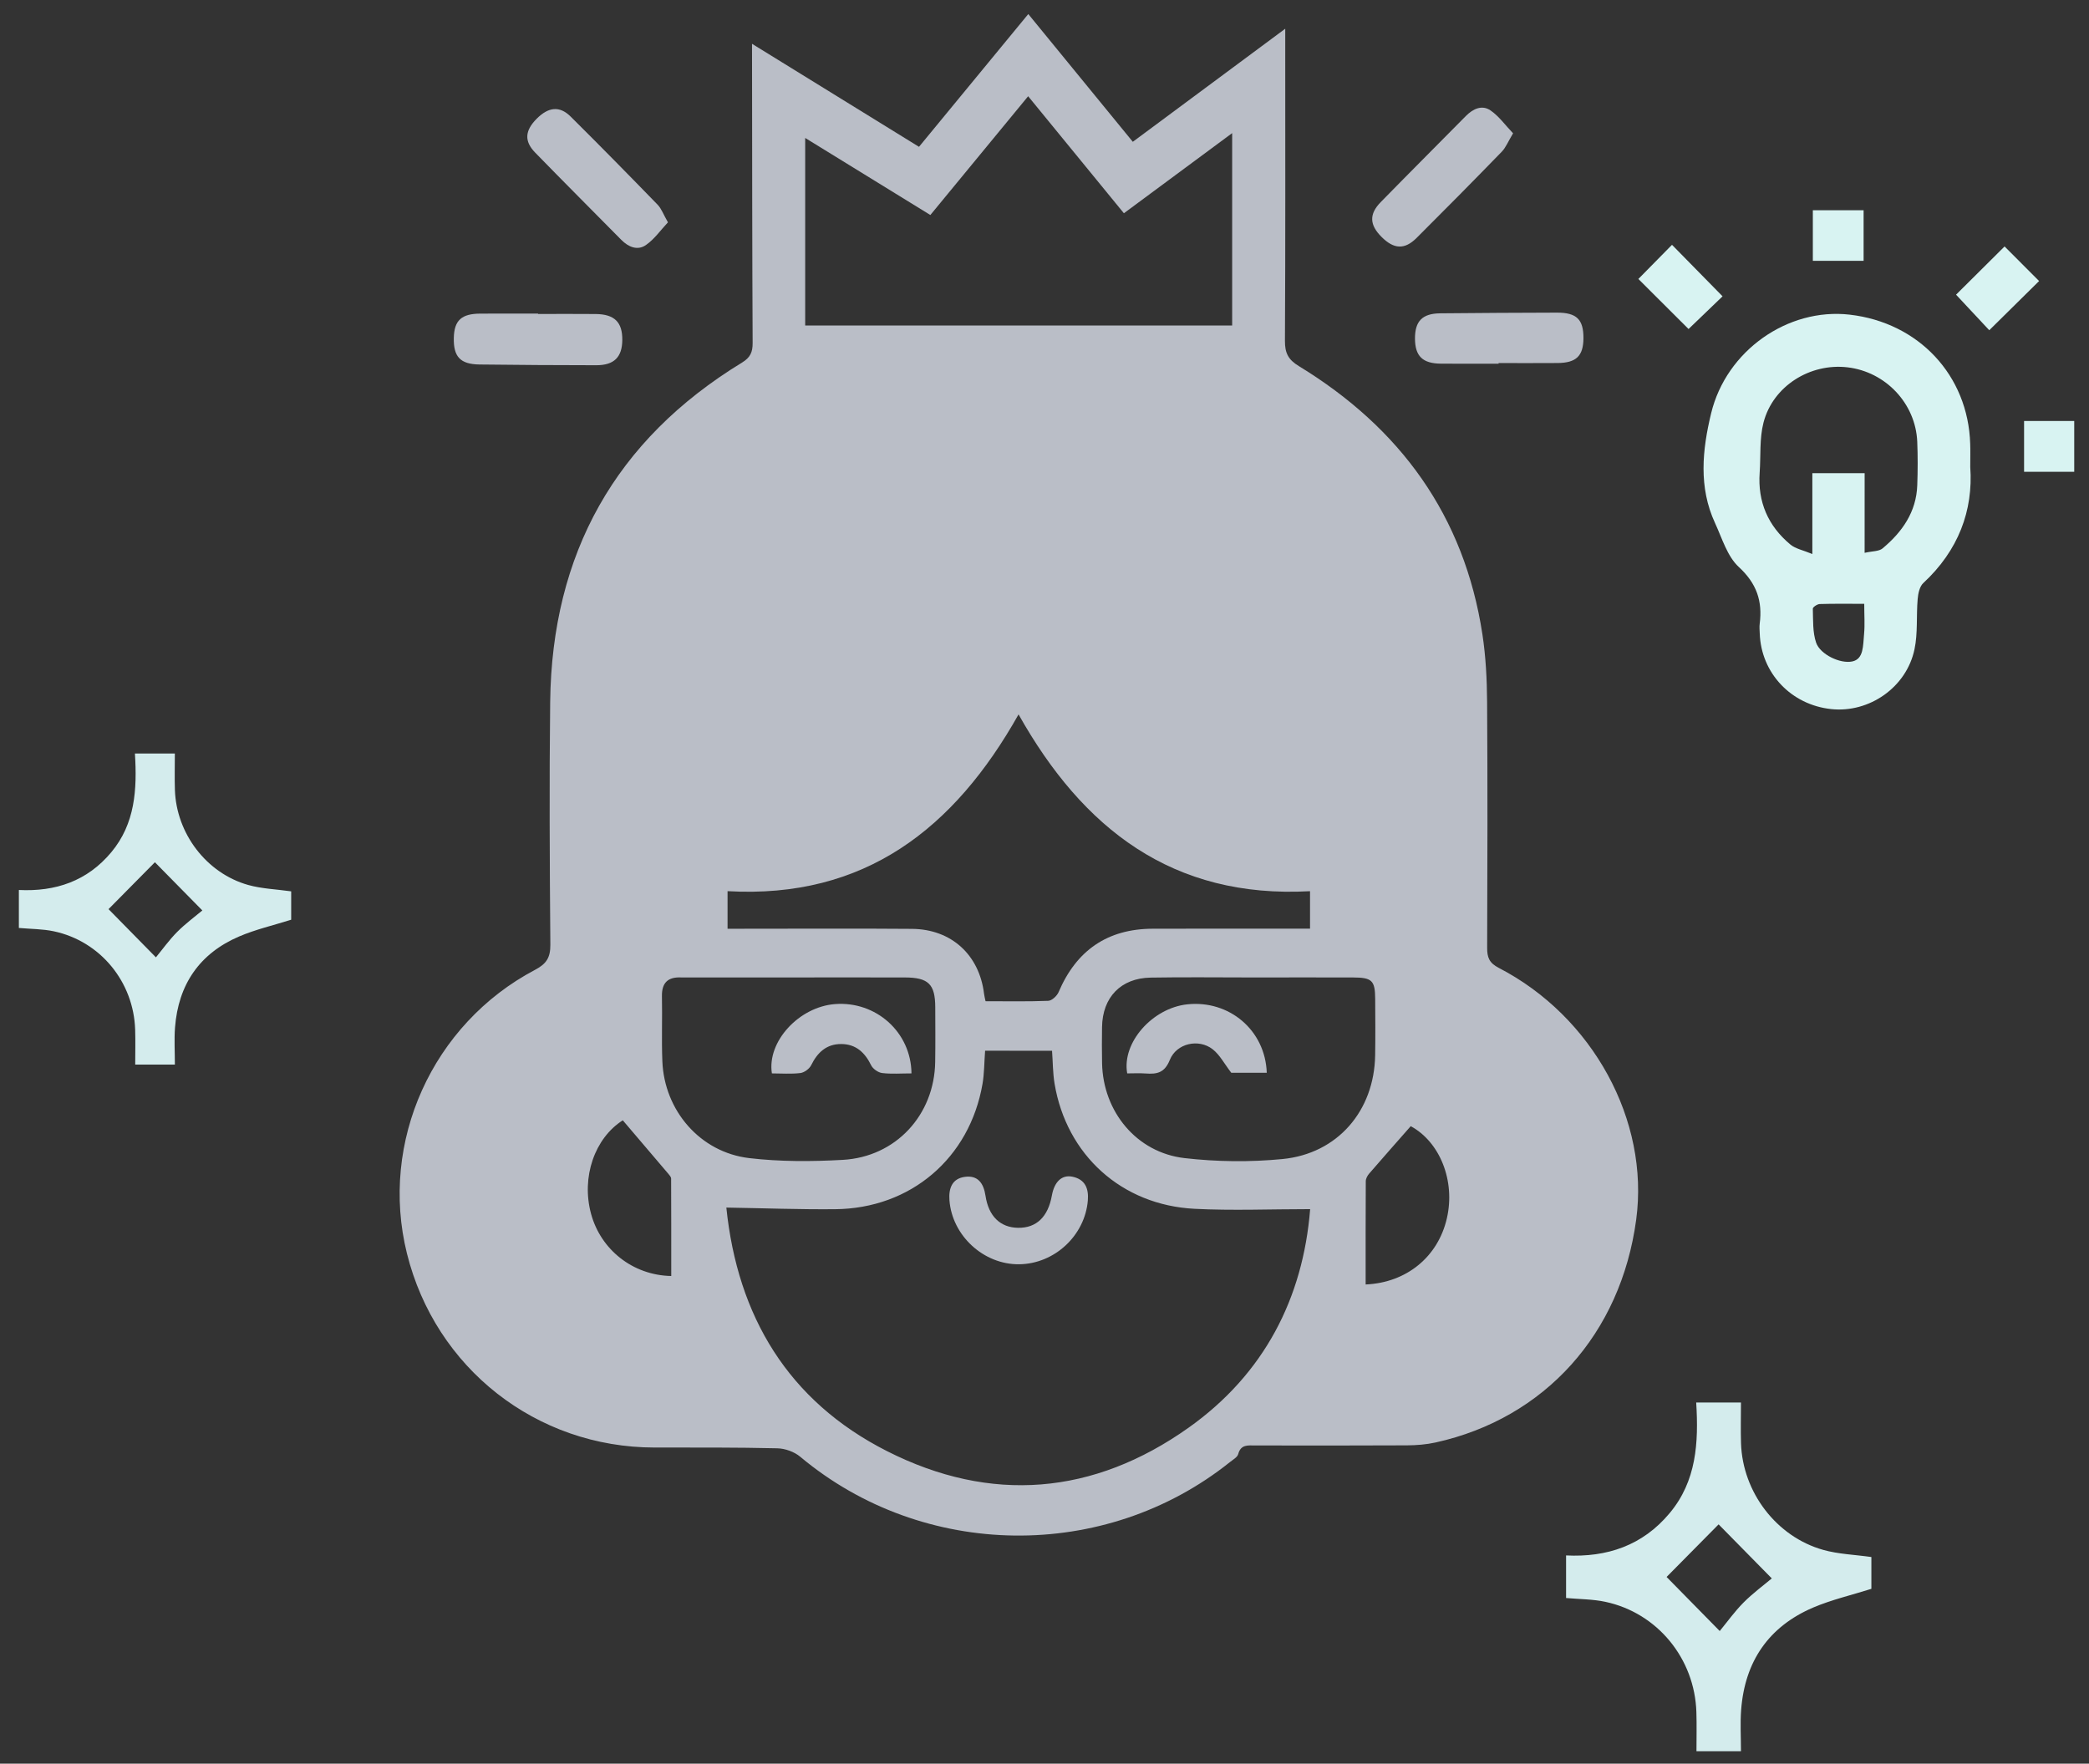 <?xml version="1.0" encoding="utf-8"?>
<!-- Generator: Adobe Illustrator 16.0.2, SVG Export Plug-In . SVG Version: 6.00 Build 0)  -->
<!DOCTYPE svg PUBLIC "-//W3C//DTD SVG 1.1//EN" "http://www.w3.org/Graphics/SVG/1.1/DTD/svg11.dtd">
<svg version="1.1" id="Слой_1" xmlns="http://www.w3.org/2000/svg" xmlns:xlink="http://www.w3.org/1999/xlink" x="0px" y="0px"
	 width="147.667px" height="124.667px" viewBox="0 -13.667 147.667 124.667" enable-background="new 0 -13.667 147.667 124.667"
	 xml:space="preserve">
<rect x="0" y="-13.667" width="147.667" height="124.667" fill="#333333" stroke="none"/>
<g>
	<g>
		<g>
			<path fill="#D8F3F2" d="M139.273,19.343c0.221,3.086-0.846,5.911-3.32,8.205c-0.263,0.244-0.365,0.741-0.397,1.133
				c-0.103,1.18,0.019,2.398-0.224,3.545c-0.563,2.694-3.205,4.519-5.896,4.229c-2.829-0.303-4.946-2.545-5.043-5.341
				c-0.009-0.232-0.032-0.466-0.003-0.694c0.206-1.596-0.213-2.844-1.477-4.008c-0.817-0.754-1.182-2.028-1.679-3.103
				c-1.175-2.538-0.903-5.177-0.278-7.759c1.071-4.438,5.424-7.473,9.787-6.976c4.887,0.558,8.379,4.292,8.526,9.125
				C139.287,18.163,139.273,18.626,139.273,19.343z M131.806,25.41c0.551-0.125,1.01-0.097,1.268-0.312
				c1.389-1.16,2.387-2.573,2.453-4.463c0.037-1.024,0.041-2.053-0.001-3.076c-0.112-2.701-2.231-4.945-4.928-5.261
				c-2.653-0.311-5.274,1.328-5.94,3.907c-0.291,1.127-0.188,2.356-0.271,3.539c-0.146,2.065,0.594,3.768,2.169,5.078
				c0.363,0.303,0.898,0.399,1.555,0.673c0-2.113,0-3.887,0-5.713c1.271,0,2.439,0,3.696,0
				C131.806,21.621,131.806,23.396,131.806,25.41z M131.779,29.015c-1.126,0-2.138-0.016-3.148,0.015
				c-0.174,0.006-0.491,0.219-0.486,0.327c0.027,0.808-0.021,1.665,0.234,2.407c0.287,0.826,1.701,1.508,2.559,1.323
				c0.809-0.174,0.751-1.106,0.831-1.953C131.828,30.486,131.779,29.827,131.779,29.015z"/>
			<path fill="#D8F3F2" d="M115.813,6.052c0.759-0.771,1.582-1.606,2.377-2.414c1.205,1.227,2.396,2.44,3.575,3.64
				c-0.781,0.751-1.631,1.567-2.405,2.312C118.246,8.477,117.042,7.277,115.813,6.052z"/>
			<path fill="#D8F3F2" d="M141.699,3.754c0.752,0.751,1.604,1.604,2.441,2.444c-1.153,1.137-2.346,2.313-3.523,3.477
				c-0.768-0.82-1.584-1.696-2.348-2.512C139.324,6.117,140.527,4.919,141.699,3.754z"/>
			<path fill="#D8F3F2" d="M128.146,4.77c0-1.216,0-2.358,0-3.575c1.193,0,2.357,0,3.588,0c0,1.177,0,2.347,0,3.575
				C130.562,4.77,129.416,4.77,128.146,4.77z"/>
			<path fill="#D8F3F2" d="M146.623,19.682c-1.218,0-2.334,0-3.545,0c0-1.179,0-2.344,0-3.591c1.146,0,2.311,0,3.545,0
				C146.623,17.255,146.623,18.425,146.623,19.682z"/>
		</g>
	</g>
	<path fill="#D4ECED" d="M119.901,85.469c1.103,0,2.06,0,3.164,0c0,0.979-0.026,1.932,0.004,2.883
		c0.111,3.457,2.5,6.608,5.813,7.537c1.072,0.301,2.221,0.336,3.402,0.504c0,0.723,0,1.529,0,2.248
		c-1.414,0.447-2.816,0.77-4.117,1.324c-3.146,1.346-4.826,3.811-5.088,7.215c-0.074,0.955-0.014,1.92-0.014,2.941
		c-1.061,0-2.033,0-3.145,0c0-0.914,0.023-1.84-0.006-2.764c-0.117-3.791-2.758-7.016-6.44-7.799
		c-0.882-0.188-1.806-0.182-2.771-0.268c0-0.951,0-1.924,0-3.01c2.896,0.145,5.416-0.701,7.324-2.993
		C119.919,91.023,120.078,88.322,119.901,85.469z M117.808,97.802c1.223,1.243,2.51,2.554,3.756,3.821
		c0.52-0.629,1.047-1.373,1.682-2.012c0.648-0.652,1.398-1.203,1.998-1.707c-1.285-1.307-2.576-2.619-3.759-3.82
		C120.3,95.283,119.017,96.58,117.808,97.802z"/>
	<path fill="#D4ECED" d="M9.538,39.596c0.984,0,1.836,0,2.822,0c0,0.873-0.023,1.723,0.004,2.571c0.1,3.083,2.23,5.894,5.184,6.722
		c0.957,0.268,1.98,0.3,3.035,0.45c0,0.643,0,1.364,0,2.005c-1.262,0.399-2.512,0.685-3.673,1.181
		c-2.806,1.2-4.304,3.398-4.538,6.435c-0.065,0.853-0.01,1.712-0.01,2.624c-0.944,0-1.814,0-2.804,0
		c0-0.814,0.022-1.641-0.004-2.465c-0.105-3.381-2.46-6.255-5.746-6.956c-0.786-0.167-1.608-0.16-2.474-0.237
		c0-0.848,0-1.716,0-2.684c2.585,0.129,4.832-0.625,6.535-2.67C9.555,44.549,9.696,42.141,9.538,39.596z M7.672,50.596
		c1.09,1.109,2.237,2.278,3.349,3.408c0.463-0.561,0.935-1.225,1.5-1.794c0.578-0.582,1.248-1.073,1.782-1.522
		c-1.147-1.165-2.298-2.336-3.353-3.407C9.894,48.349,8.75,49.505,7.672,50.596z"/>
</g>
<g>
	<path fill-rule="evenodd" clip-rule="evenodd" fill="#BABEC7" d="M53.158-10.572c4.042,2.494,7.887,4.867,11.804,7.283
		c2.569-3.122,5.115-6.214,7.726-9.385c2.496,3.05,4.923,6.016,7.388,9.03c3.57-2.649,7.066-5.241,10.775-7.993
		c0,0.531,0,0.876,0,1.222c0,6.95,0.018,13.899-0.021,20.85c-0.005,0.854,0.238,1.323,0.978,1.773
		c7.165,4.37,11.701,10.574,12.981,18.967c0.24,1.575,0.32,3.187,0.331,4.782c0.039,5.791,0.024,11.582,0.004,17.373
		c-0.002,0.679,0.145,1.07,0.818,1.417c6.66,3.441,10.658,10.804,9.718,17.791c-1.085,8.074-6.45,14.049-14.18,15.758
		c-0.657,0.145-1.349,0.199-2.024,0.203c-3.575,0.02-7.153,0.012-10.73,0.008c-0.504,0-1.016-0.09-1.201,0.613
		c-0.06,0.221-0.365,0.387-0.577,0.557c-8.843,7.078-21.687,6.906-30.38-0.371c-0.419-0.352-1.07-0.586-1.62-0.598
		c-2.894-0.068-5.791-0.053-8.686-0.055c-8.346-0.006-15.484-5.604-17.498-13.723c-1.954-7.875,1.787-16.211,9.058-20.044
		c0.81-0.427,1.088-0.869,1.081-1.779c-0.046-5.724-0.079-11.448-0.012-17.17c0.124-10.461,4.598-18.506,13.563-23.976
		c0.578-0.353,0.751-0.728,0.748-1.377c-0.033-6.609-0.033-13.218-0.042-19.827C53.157-9.616,53.158-9.987,53.158-10.572z
		 M69.635,60.605c-0.064,0.865-0.058,1.617-0.184,2.348c-0.909,5.248-5.075,8.807-10.42,8.854c-2.53,0.023-5.062-0.072-7.687-0.115
		c0.791,7.678,4.366,13.672,11.352,17.213c7.342,3.723,14.608,3.111,21.323-1.654c5.354-3.799,8.091-9.168,8.593-15.449
		c-2.808,0-5.495,0.113-8.171-0.023c-5.154-0.262-9.053-3.805-9.896-8.846c-0.126-0.758-0.12-1.537-0.178-2.326
		C72.757,60.605,71.232,60.605,69.635,60.605z M87.099,9.342c0-4.519,0-8.979,0-13.599c-2.619,1.938-5.116,3.786-7.653,5.664
		c-2.273-2.78-4.489-5.487-6.768-8.272c-2.326,2.825-4.609,5.597-6.913,8.396c-2.974-1.831-5.873-3.616-8.848-5.447
		c0,4.54,0,8.882,0,13.259C67.01,9.342,77.033,9.342,87.099,9.342z M72,36.831c-4.54,8.069-10.873,13.048-20.57,12.495
		c0,0.857,0,1.717,0,2.656c0.444,0,0.814,0,1.184,0c3.95,0,7.902-0.023,11.852,0.009c2.784,0.022,4.759,1.836,5.094,4.583
		c0.019,0.158,0.061,0.313,0.106,0.531c1.515,0,2.976,0.03,4.434-0.028c0.257-0.011,0.616-0.347,0.731-0.616
		c1.255-2.945,3.445-4.471,6.657-4.48c3.337-0.011,6.676-0.003,10.013-0.004c0.363,0,0.727,0,1.103,0c0-0.981,0-1.821,0-2.649
		C82.885,49.865,76.535,44.908,72,36.831z M56.21,55.424c-2.653,0-5.307,0-7.959,0c-0.034,0-0.068,0.002-0.102,0
		c-0.934-0.042-1.378,0.374-1.358,1.337c0.033,1.53-0.032,3.063,0.03,4.591c0.14,3.488,2.672,6.43,6.134,6.842
		c2.181,0.258,4.417,0.248,6.617,0.125c3.753-0.207,6.476-3.174,6.534-6.916c0.021-1.291,0.009-2.584,0.005-3.877
		c-0.006-1.626-0.48-2.096-2.146-2.101C61.38,55.419,58.795,55.424,56.21,55.424z M88.587,55.426c-2.416,0-4.835-0.032-7.252,0.01
		c-2.106,0.036-3.403,1.392-3.434,3.498c-0.013,0.852-0.015,1.703,0.002,2.555c0.069,3.42,2.438,6.313,5.824,6.705
		c2.283,0.264,4.636,0.289,6.923,0.068c3.903-0.379,6.492-3.412,6.556-7.33c0.022-1.326,0.011-2.656,0.003-3.982
		c-0.007-1.312-0.22-1.52-1.573-1.524C93.287,55.419,90.938,55.424,88.587,55.426z M96.535,77.127
		c2.908-0.127,5.115-1.967,5.739-4.666c0.617-2.662-0.494-5.41-2.552-6.523c-0.997,1.135-1.98,2.242-2.947,3.363
		c-0.121,0.141-0.23,0.35-0.231,0.527C96.529,72.238,96.535,74.648,96.535,77.127z M44.024,65.523
		c-1.977,1.254-2.954,4.008-2.24,6.623c0.686,2.508,2.927,4.328,5.665,4.383c0-2.297,0.002-4.592-0.009-6.885
		c0-0.113-0.109-0.236-0.192-0.334C46.183,68.053,45.112,66.799,44.024,65.523z"/>
	<path fill-rule="evenodd" clip-rule="evenodd" fill="#BABEC7" d="M38.033,8.527c1.359,0,2.718-0.011,4.077,0.003
		c1.33,0.014,1.893,0.579,1.879,1.841c-0.013,1.21-0.58,1.78-1.841,1.779c-2.751-0.003-5.504-0.017-8.255-0.052
		c-1.362-0.019-1.846-0.551-1.814-1.888c0.029-1.231,0.542-1.703,1.877-1.708C35.314,8.495,36.674,8.5,38.033,8.5
		C38.033,8.508,38.033,8.518,38.033,8.527z"/>
	<path fill-rule="evenodd" clip-rule="evenodd" fill="#BABEC7" d="M106.956-4.244c-0.348,0.576-0.509,1.001-0.8,1.301
		c-1.988,2.048-3.996,4.079-6.019,6.094c-0.847,0.844-1.601,0.801-2.47-0.063c-0.861-0.856-0.902-1.614-0.065-2.47
		c1.997-2.041,4.017-4.059,6.022-6.09c0.504-0.509,1.137-0.8,1.734-0.393C105.958-5.456,106.405-4.818,106.956-4.244z"/>
	<path fill-rule="evenodd" clip-rule="evenodd" fill="#BABEC7" d="M47.216,2.049c-0.523,0.556-0.963,1.197-1.561,1.608
		c-0.589,0.407-1.234,0.14-1.739-0.372C41.888,1.23,39.844-0.812,37.83-2.88c-0.787-0.808-0.727-1.553,0.104-2.391
		c0.83-0.837,1.623-0.929,2.397-0.162c2.075,2.057,4.122,4.143,6.158,6.239C46.757,1.083,46.893,1.486,47.216,2.049z"/>
	<path fill-rule="evenodd" clip-rule="evenodd" fill="#BABEC7" d="M105.933,12.041c-1.358,0-2.716,0.009-4.074-0.002
		c-1.295-0.01-1.826-0.528-1.837-1.756c-0.009-1.247,0.516-1.791,1.788-1.802c2.749-0.026,5.499-0.043,8.249-0.049
		c1.393-0.002,1.878,0.482,1.872,1.807c-0.007,1.252-0.506,1.744-1.822,1.754c-1.392,0.011-2.783,0.003-4.176,0.003
		C105.933,12.01,105.933,12.026,105.933,12.041z"/>
	<path fill-rule="evenodd" clip-rule="evenodd" fill="#BABEC7" d="M72.049,75.699c-2.513,0.033-4.744-2.018-4.935-4.523
		c-0.065-0.855,0.195-1.543,1.106-1.658c0.916-0.117,1.311,0.465,1.443,1.336c0.22,1.463,1.055,2.248,2.298,2.268
		c1.297,0.02,2.122-0.768,2.394-2.283c0.174-0.973,0.705-1.484,1.45-1.33c0.904,0.186,1.161,0.83,1.092,1.682
		C76.691,73.666,74.545,75.668,72.049,75.699z"/>
	<path fill-rule="evenodd" clip-rule="evenodd" fill="#BABEC7" d="M64.431,62.207c-0.727,0-1.408,0.055-2.073-0.025
		c-0.284-0.035-0.654-0.293-0.779-0.549c-0.443-0.908-1.084-1.5-2.115-1.502c-1.032-0.004-1.676,0.586-2.121,1.492
		c-0.126,0.258-0.485,0.523-0.765,0.559c-0.667,0.08-1.351,0.025-2.014,0.025c-0.357-2.25,1.92-4.707,4.465-4.9
		C61.901,57.088,64.4,59.27,64.431,62.207z"/>
	<path fill-rule="evenodd" clip-rule="evenodd" fill="#BABEC7" d="M89.545,62.162c-0.929,0-1.805,0-2.509,0
		c-0.487-0.631-0.809-1.264-1.315-1.66c-0.985-0.771-2.557-0.428-3.031,0.756c-0.373,0.926-0.923,1.012-1.712,0.955
		c-0.436-0.031-0.876-0.006-1.298-0.006c-0.391-2.17,1.778-4.615,4.241-4.881C86.886,57.008,89.44,59.148,89.545,62.162z"/>
</g>
</svg>
